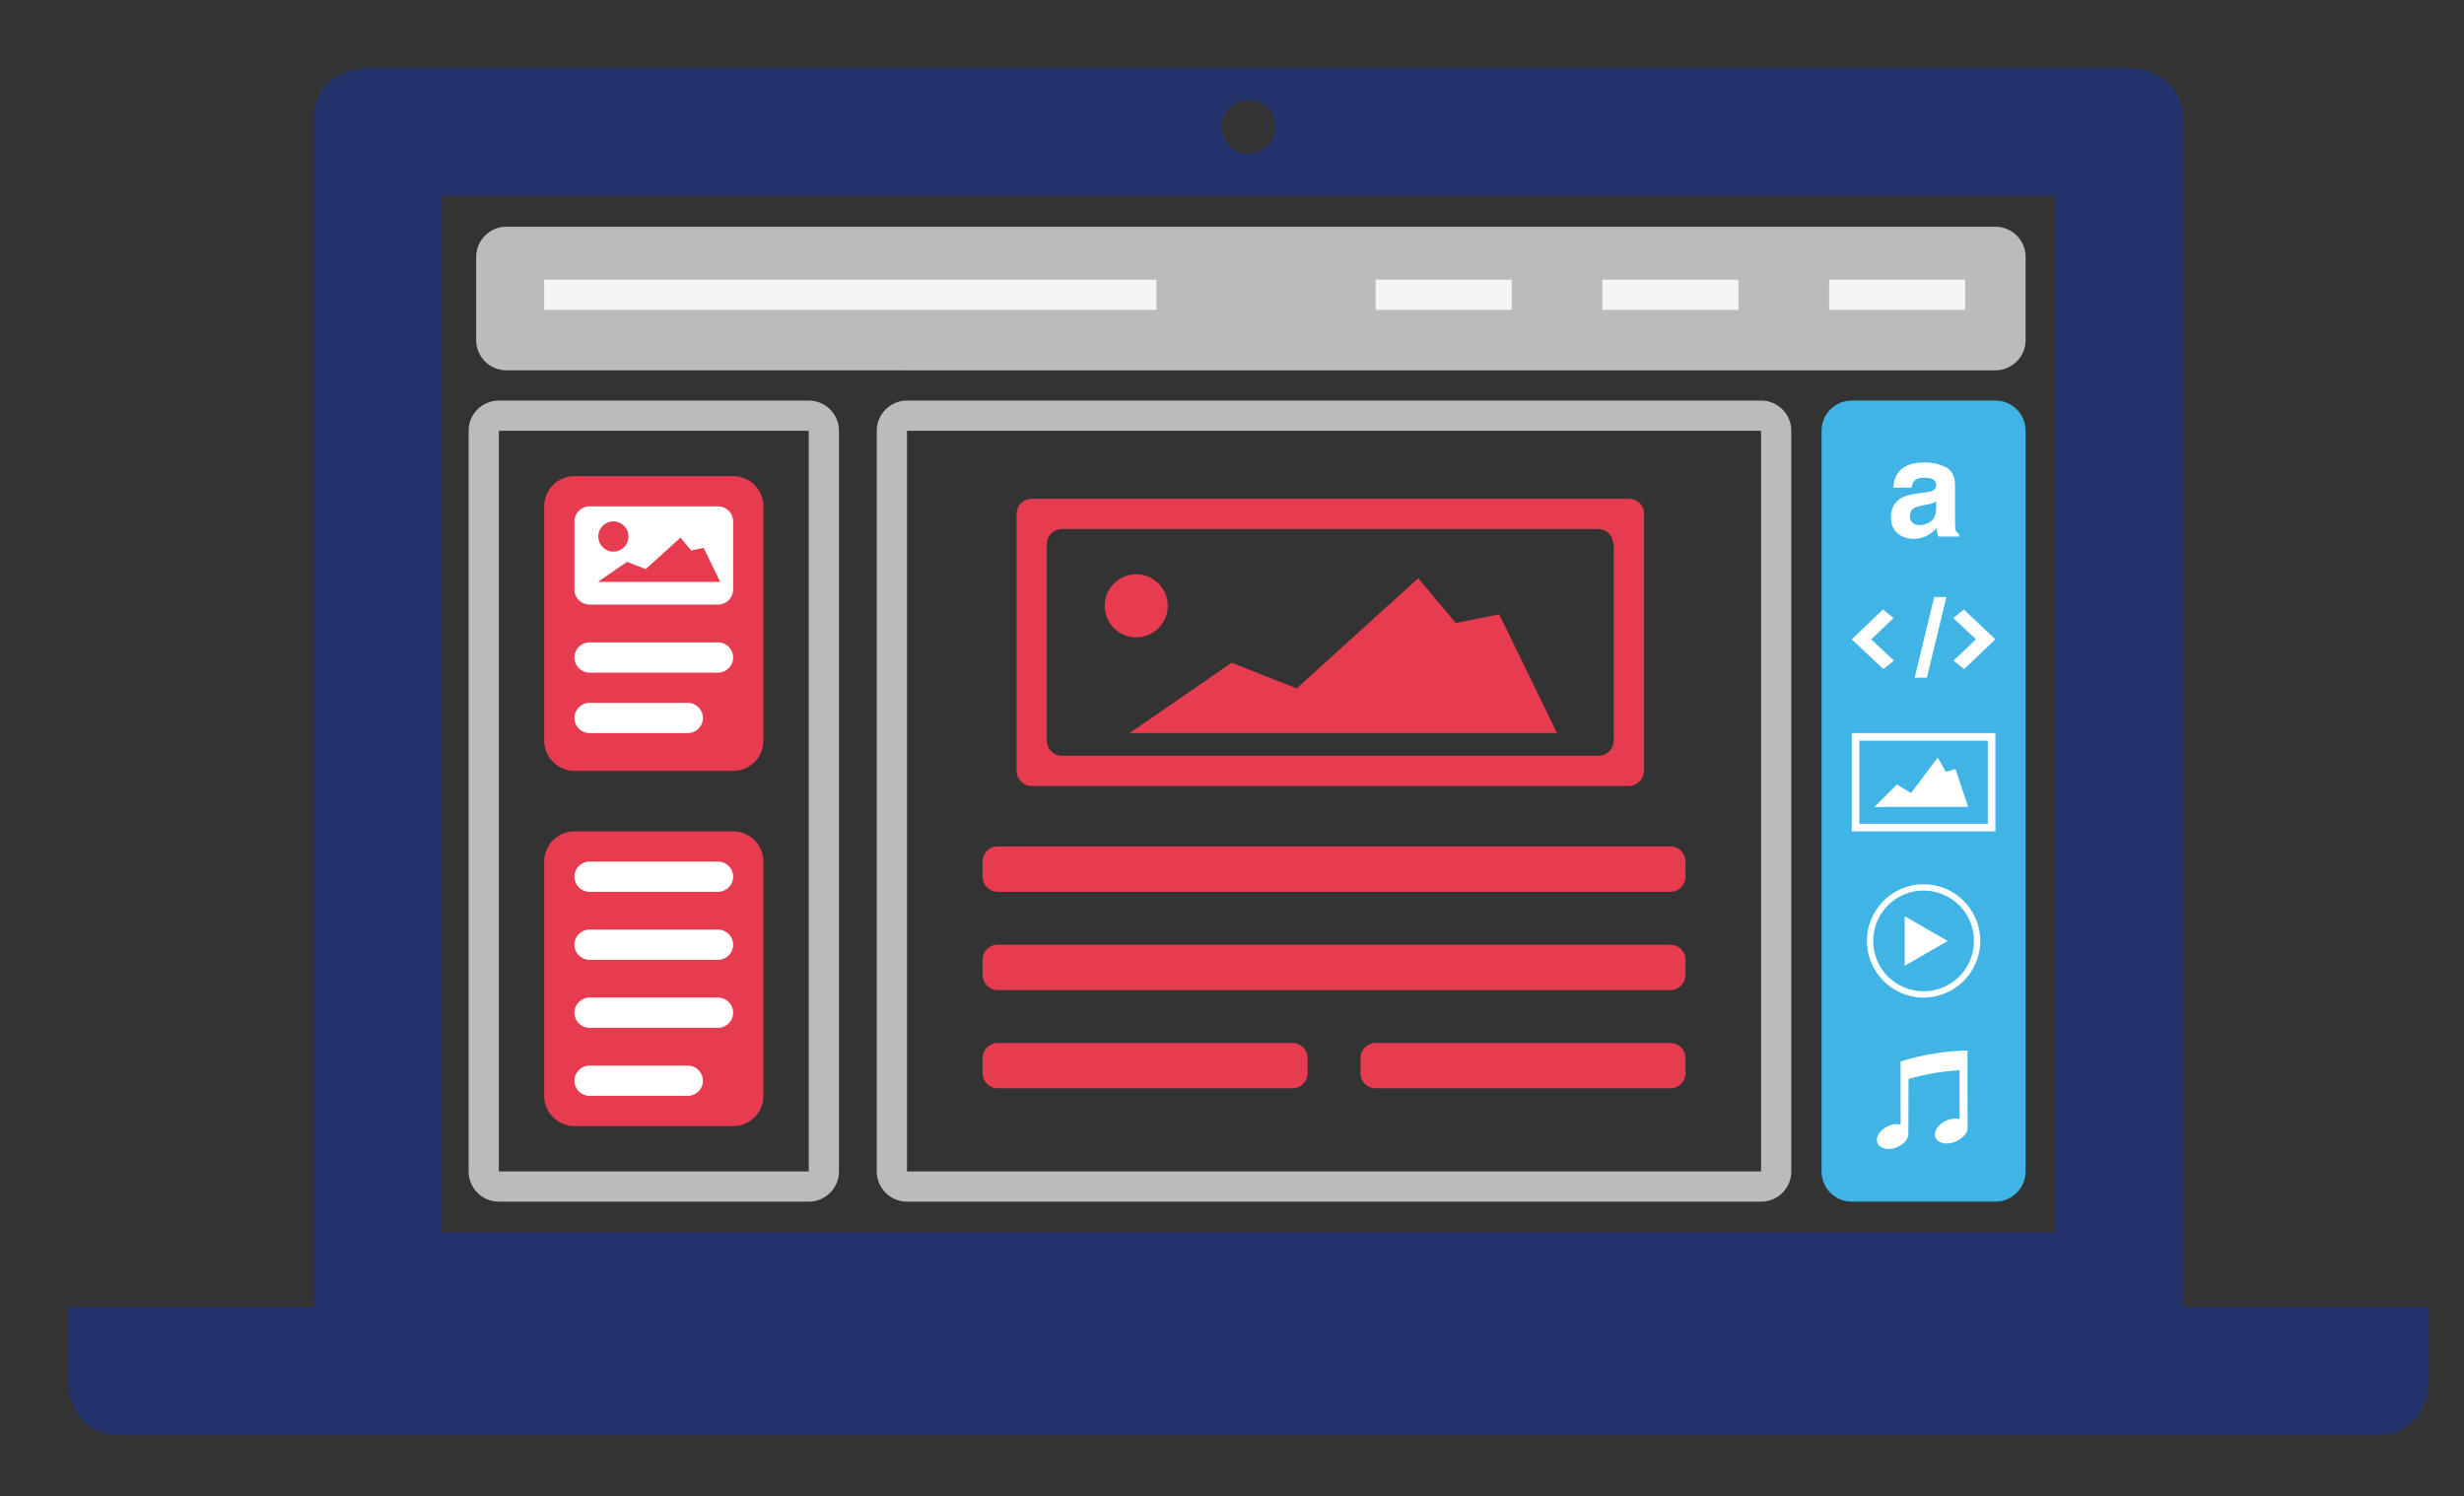 <?xml version="1.0" encoding="UTF-8"?>
<!-- Generator: Adobe Illustrator 16.0.0, SVG Export Plug-In . SVG Version: 6.00 Build 0)  -->
<!DOCTYPE svg PUBLIC "-//W3C//DTD SVG 1.1//EN" "http://www.w3.org/Graphics/SVG/1.1/DTD/svg11.dtd">
<svg version="1.1" id="Layer_1" xmlns="http://www.w3.org/2000/svg" xmlns:xlink="http://www.w3.org/1999/xlink" x="0px" y="0px" width="326px" height="198px" viewBox="0 0 326 198" enable-background="new 0 0 326 198" xml:space="preserve">
<rect x="0" y="0" width="326" height="198" fill="#333333" stroke="none"/>
<g>
	<g>
		<path fill-rule="evenodd" clip-rule="evenodd" fill="#25336C" d="M288.848,172.953c0,0,0-149.818,0-156.886    C288.848,9,281.78,9,281.78,9H48.574c0,0-7.068,0-7.068,7.067c0,7.067,0,156.886,0,156.886H9v9.893c0,0,0,7.066,7.064,7.066    h298.225c7.066,0,7.066-7.066,7.066-7.066v-9.893H288.848z M165.177,13.24c1.952,0,3.534,1.582,3.534,3.534    c0,1.951-1.582,3.533-3.534,3.533c-1.95,0-3.532-1.582-3.532-3.533C161.645,14.822,163.227,13.24,165.177,13.24z M271.888,163.059    H58.467V25.96h213.421V163.059z"/>
	</g>
</g>
<path fill="#BBBBBB" d="M268,45c0,2.209-1.791,4-4,4H67c-2.209,0-4-1.791-4-4V34c0-2.209,1.791-4,4-4h197c2.209,0,4,1.791,4,4V45z"/>
<path fill="#BBBBBB" d="M107,57v98H66V57H107 M107,53H66c-2.209,0-4,1.791-4,4v98c0,2.209,1.791,4,4,4h41c2.209,0,4-1.791,4-4V57  C111,54.791,109.209,53,107,53L107,53z"/>
<path fill="#BBBBBB" d="M233,57v98H120V57H233 M233,53H120c-2.209,0-4,1.791-4,4v98c0,2.209,1.791,4,4,4h113c2.209,0,4-1.791,4-4V57  C237,54.791,235.209,53,233,53L233,53z"/>
<g>
	<path fill="#E73C50" d="M223,129c0,1.104-0.896,2-2,2h-89c-1.104,0-2-0.896-2-2v-2c0-1.104,0.896-2,2-2h89c1.104,0,2,0.896,2,2V129   z"/>
	<path fill="#E73C50" d="M173,142c0,1.104-0.896,2-2,2h-39c-1.104,0-2-0.896-2-2v-2c0-1.104,0.896-2,2-2h39c1.104,0,2,0.896,2,2V142   z"/>
	<path fill="#E73C50" d="M223,116c0,1.104-0.896,2-2,2h-89c-1.104,0-2-0.896-2-2v-2c0-1.104,0.896-2,2-2h89c1.104,0,2,0.896,2,2V116   z"/>
	<g>
		<path fill="#E73C50" d="M136.5,66c-1.1,0-2,0.9-2,2v34c0,1.1,0.9,2,2,2h16c1.1,0,2.45,0,3,0s1.9,0,3,0h57c1.1,0,2-0.9,2-2V72.738    c0-1.1,0-2.225,0-2.5s0-1.341,0-2.369c0-1.028-0.9-1.869-2-1.869H136.5z M213.5,72.369c0,0.203,0,0.269,0,1.369V98    c0,1.1-0.9,2-2,2h-53c-1.1,0-2.45,0-3,0s-1.9,0-3,0h-12c-1.1,0-2-0.9-2-2V72c0-1.1,0.9-2,2-2h71    C212.6,70,213.5,70.906,213.5,72.369z"/>
		<polygon fill="#E73C50" points="198.351,81.28 192.605,82.433 187.633,76.511 171.555,91.09 162.943,87.69 149.45,97 206.005,97       "/>
		<circle fill="#E73C50" cx="150.327" cy="80.159" r="4.173"/>
	</g>
	<path fill="#E73C50" d="M223,142c0,1.104-0.896,2-2,2h-39c-1.104,0-2-0.896-2-2v-2c0-1.104,0.896-2,2-2h39c1.104,0,2,0.896,2,2V142   z"/>
</g>
<g>
	<path fill="#3FB4E5" d="M268,155c0,2.209-1.791,4-4,4h-19c-2.209,0-4-1.791-4-4V57c0-2.209,1.791-4,4-4h19c2.209,0,4,1.791,4,4V155   z"/>
</g>
<g>
	<path fill="#E73C50" d="M101,145c0,2.209-1.791,4-4,4H76c-2.209,0-4-1.791-4-4v-31c0-2.209,1.791-4,4-4h21c2.209,0,4,1.791,4,4V145   z"/>
	<path fill="#FFFFFF" d="M97,116c0,1.104-0.896,2-2,2H78c-1.104,0-2-0.896-2-2l0,0c0-1.104,0.896-2,2-2h17   C96.104,114,97,114.896,97,116L97,116z"/>
	<path fill="#FFFFFF" d="M97,125c0,1.104-0.896,2-2,2H78c-1.104,0-2-0.896-2-2l0,0c0-1.104,0.896-2,2-2h17   C96.104,123,97,123.896,97,125L97,125z"/>
	<path fill="#FFFFFF" d="M97,134c0,1.104-0.896,2-2,2H78c-1.104,0-2-0.896-2-2l0,0c0-1.104,0.896-2,2-2h17   C96.104,132,97,132.896,97,134L97,134z"/>
	<path fill="#FFFFFF" d="M93,143c0,1.104-0.896,2-2,2H78c-1.104,0-2-0.896-2-2l0,0c0-1.104,0.896-2,2-2h13   C92.104,141,93,141.896,93,143L93,143z"/>
</g>
<g>
	<path fill="#E73C50" d="M101,98c0,2.209-1.791,4-4,4H76c-2.209,0-4-1.791-4-4V67c0-2.209,1.791-4,4-4h21c2.209,0,4,1.791,4,4V98z"/>
	<path fill="#FFFFFF" d="M97,78c0,1.104-0.896,2-2,2H78c-1.104,0-2-0.896-2-2v-9c0-1.104,0.896-2,2-2h17c1.104,0,2,0.896,2,2V78z"/>
	<path fill="#FFFFFF" d="M97,87c0,1.104-0.896,2-2,2H78c-1.104,0-2-0.896-2-2l0,0c0-1.104,0.896-2,2-2h17C96.104,85,97,85.896,97,87   L97,87z"/>
	<path fill="#FFFFFF" d="M93,95c0,1.104-0.896,2-2,2H78c-1.104,0-2-0.896-2-2l0,0c0-1.104,0.896-2,2-2h13C92.104,93,93,93.896,93,95   L93,95z"/>
	<polygon fill="#E73C50" points="93.1,72.501 91.455,72.833 90.031,71.136 85.428,75.311 82.962,74.337 79.099,77 95.291,77  "/>
	<circle fill="#E73C50" cx="81.155" cy="70.987" r="2"/>
</g>
<g>
	<polygon fill="#FFFFFF" points="250.534,81.775 249.134,80.651 245,84.594 249.174,88.536 250.573,87.412 247.57,84.594  "/>
	<polygon fill="#FFFFFF" points="259.826,80.651 258.427,81.775 261.431,84.593 258.466,87.412 259.866,88.536 264,84.593  "/>
	<polygon fill="#FFFFFF" points="253.319,89.665 254.935,89.665 257.521,79 255.905,79  "/>
</g>
<path fill="#FFFFFF" d="M260.305,139c-2.804,0.056-6.051,0.541-8.853,1.458c-0.002-0.018,0.01,8.326,0.01,8.326  c-0.507-0.114-1.078-0.048-1.68,0.225c-1.114,0.507-1.722,1.531-1.356,2.288c0.365,0.757,1.563,0.96,2.679,0.454  c1.019-0.547,1.346-1.041,1.38-1.755l0.023-7.23c2.209-0.649,4.547-1.035,6.756-1.154v6.464c-0.512-0.126-1.189-0.062-1.805,0.216  c-1.113,0.507-1.722,1.532-1.356,2.288c0.366,0.757,1.564,0.959,2.68,0.454c0.792-0.36,1.425-0.983,1.537-1.585  C260.319,149.447,260.293,138.986,260.305,139z"/>
<g>
	<polygon fill-rule="evenodd" clip-rule="evenodd" fill="#FFFFFF" points="252,121.226 257.685,124.507 252,127.789  "/>
	<g>
		<path fill="#FFFFFF" d="M254.5,132c-4.137,0-7.5-3.365-7.5-7.5s3.363-7.5,7.5-7.5s7.5,3.365,7.5,7.5S258.637,132,254.5,132z     M254.5,117.833c-3.676,0-6.667,2.991-6.667,6.667s2.991,6.667,6.667,6.667s6.667-2.991,6.667-6.667    S258.176,117.833,254.5,117.833z"/>
	</g>
</g>
<g>
	<g>
		<polygon fill="#FFFFFF" points="248.005,106.77 260.396,106.77 258.719,101.748 257.461,102.134 256.371,100.239 252.849,104.928     250.962,103.807   "/>
	</g>
	<path fill="#FFFFFF" d="M263,98v11h-17V98H263 M264,97h-19v13h19V97L264,97z"/>
</g>
<g>
	<path fill="#FFFFFF" d="M254.629,65.173c0.467-0.059,0.8-0.132,1.001-0.22c0.36-0.152,0.54-0.39,0.54-0.712   c0-0.393-0.138-0.664-0.414-0.813s-0.682-0.224-1.217-0.224c-0.6,0-1.024,0.146-1.273,0.439c-0.179,0.217-0.297,0.51-0.356,0.879   h-2.417c0.053-0.838,0.288-1.526,0.706-2.065c0.665-0.844,1.807-1.266,3.425-1.266c1.054,0,1.989,0.208,2.808,0.624   c0.817,0.416,1.227,1.201,1.227,2.355v4.395c0,0.305,0.006,0.674,0.018,1.107c0.018,0.328,0.067,0.551,0.149,0.668   s0.205,0.214,0.369,0.29V71h-2.725c-0.076-0.193-0.129-0.375-0.158-0.545s-0.053-0.363-0.07-0.58   c-0.348,0.375-0.749,0.694-1.202,0.958c-0.542,0.311-1.155,0.466-1.839,0.466c-0.872,0-1.593-0.248-2.161-0.743   c-0.569-0.495-0.854-1.197-0.854-2.105c0-1.178,0.457-2.03,1.372-2.558c0.502-0.287,1.24-0.492,2.214-0.615L254.629,65.173z    M256.161,66.342c-0.16,0.1-0.322,0.18-0.485,0.242c-0.164,0.062-0.388,0.119-0.673,0.171l-0.57,0.105   c-0.534,0.094-0.918,0.208-1.151,0.343c-0.395,0.229-0.592,0.583-0.592,1.063c0,0.428,0.12,0.737,0.361,0.927   s0.534,0.286,0.879,0.286c0.548,0,1.052-0.158,1.513-0.475s0.701-0.894,0.719-1.731V66.342z"/>
</g>
<rect x="72" y="37" fill="#F5F5F5" width="81" height="4"/>
<rect x="182" y="37" fill="#F5F5F5" width="18" height="4"/>
<rect x="212" y="37" fill="#F5F5F5" width="18" height="4"/>
<rect x="242" y="37" fill="#F5F5F5" width="18" height="4"/>
</svg>